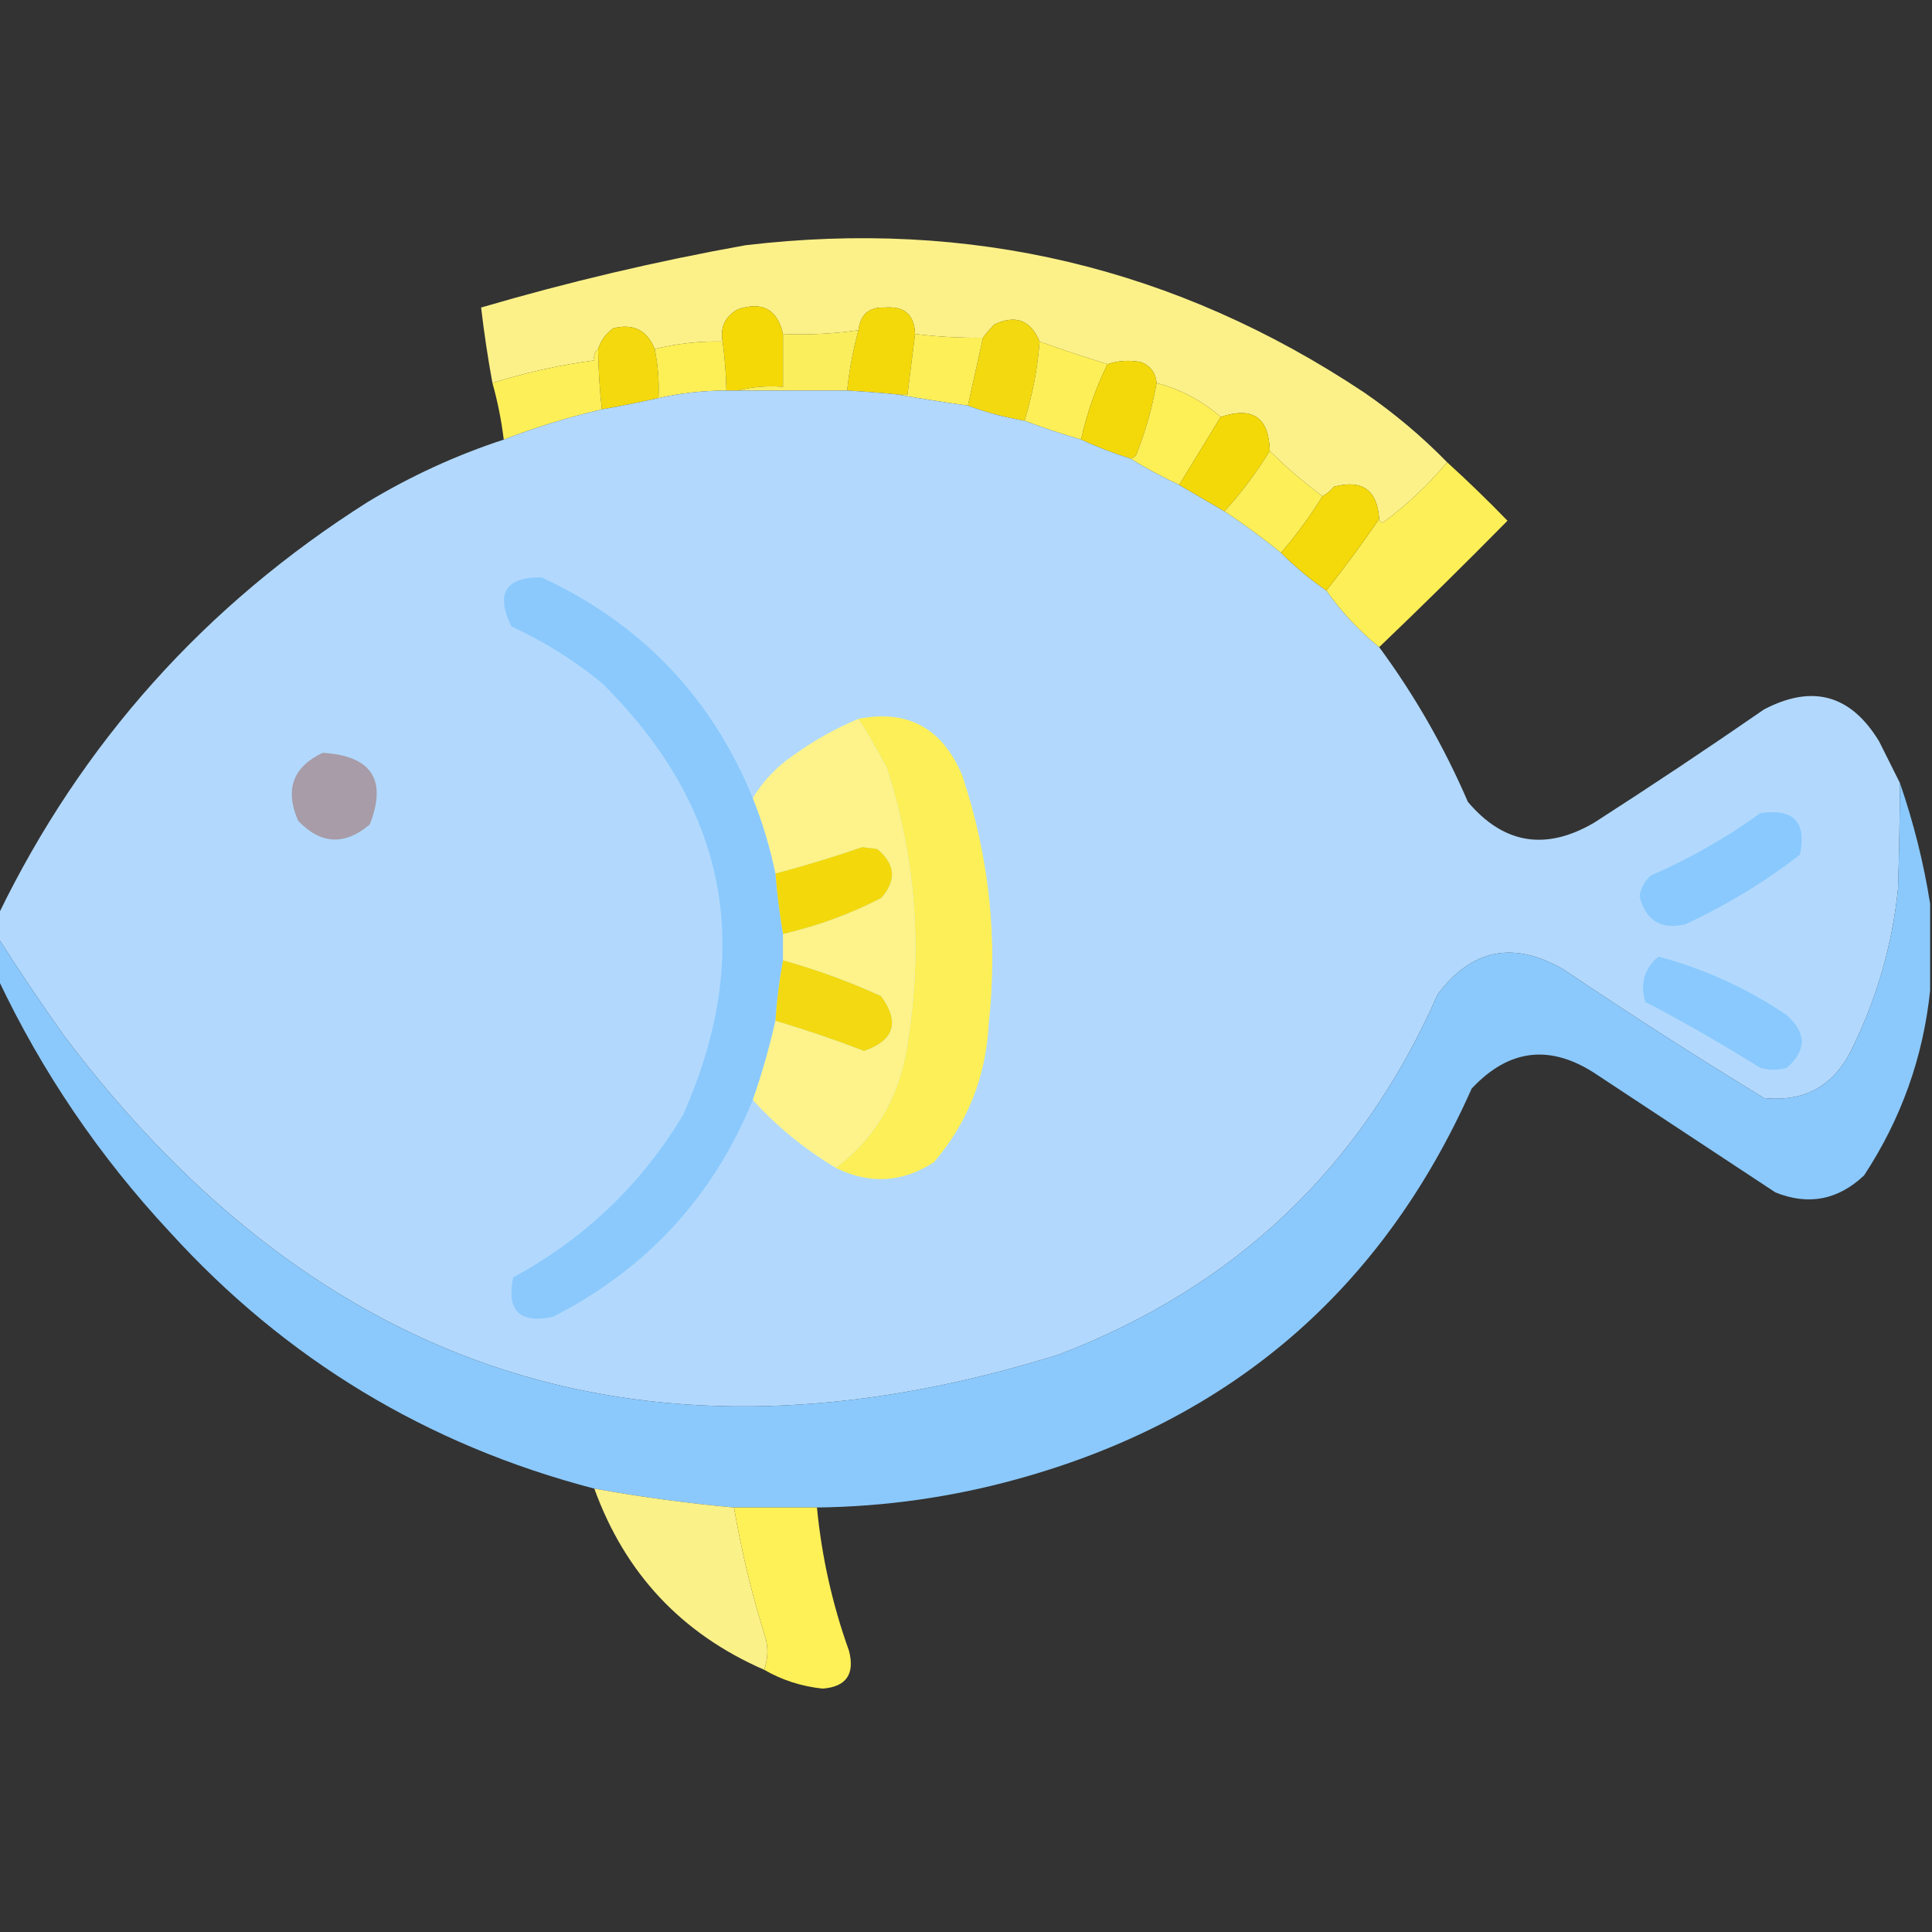 <?xml version="1.0" encoding="UTF-8"?>
<!DOCTYPE svg PUBLIC "-//W3C//DTD SVG 1.1//EN" "http://www.w3.org/Graphics/SVG/1.1/DTD/svg11.dtd">
<svg xmlns="http://www.w3.org/2000/svg" version="1.1" width="512px" height="512px" style="shape-rendering:geometricPrecision; text-rendering:geometricPrecision; image-rendering:optimizeQuality; fill-rule:evenodd; clip-rule:evenodd" xmlns:xlink="http://www.w3.org/1999/xlink">
<rect width="100%" height="100%" fill="#333333" stroke="none"/>
<g><path style="opacity:0.986" fill="#fef38a" d="M 383.5,122.5 C 378.484,128.516 372.817,133.849 366.5,138.5C 365.893,138.376 365.56,138.043 365.5,137.5C 364.982,129.821 360.982,126.988 353.5,129C 352.627,130.045 351.627,130.878 350.5,131.5C 345.539,127.874 340.872,123.874 336.5,119.5C 336.314,110.658 331.98,107.658 323.5,110.5C 318.591,106.21 312.924,103.21 306.5,101.5C 306.262,98.852 304.928,97.018 302.5,96C 299.445,95.366 296.445,95.532 293.5,96.5C 287.373,94.618 281.373,92.618 275.5,90.5C 273.129,84.819 269.129,83.319 263.5,86C 262.364,87.145 261.364,88.312 260.5,89.5C 254.471,89.575 248.471,89.241 242.5,88.5C 242.327,83.403 239.661,81.07 234.5,81.5C 230.336,81.329 228.002,83.329 227.5,87.5C 220.922,88.46 214.255,88.793 207.5,88.5C 205.994,81.954 201.994,79.787 195.5,82C 192.156,83.894 190.822,86.727 191.5,90.5C 185.369,90.379 179.369,91.046 173.5,92.5C 171.486,87.493 167.819,85.66 162.5,87C 160.536,88.451 159.203,90.284 158.5,92.5C 157.596,93.209 157.263,94.209 157.5,95.5C 148.325,96.735 139.325,98.735 130.5,101.5C 129.284,94.868 128.284,88.201 127.5,81.5C 150.519,74.745 173.853,69.245 197.5,65C 257.107,57.904 311.774,70.903 361.5,104C 369.46,109.472 376.793,115.638 383.5,122.5 Z"/></g>
<g><path style="opacity:1" fill="#f4d907" d="M 207.5,88.5 C 207.5,93.167 207.5,97.833 207.5,102.5C 203.298,102.183 199.298,102.517 195.5,103.5C 194.5,103.5 193.5,103.5 192.5,103.5C 192.414,99.143 192.08,94.81 191.5,90.5C 190.822,86.727 192.156,83.894 195.5,82C 201.994,79.787 205.994,81.954 207.5,88.5 Z"/></g>
<g><path style="opacity:1" fill="#f4d90a" d="M 242.5,88.5 C 241.833,93.833 241.167,99.167 240.5,104.5C 239.5,104.5 238.5,104.5 237.5,104.5C 233.176,104.073 228.842,103.739 224.5,103.5C 225.07,98.076 226.07,92.743 227.5,87.5C 228.002,83.329 230.336,81.329 234.5,81.5C 239.661,81.07 242.327,83.403 242.5,88.5 Z"/></g>
<g><path style="opacity:1" fill="#f3d910" d="M 275.5,90.5 C 274.962,97.652 273.629,104.652 271.5,111.5C 266.272,110.611 261.272,109.278 256.5,107.5C 257.833,101.5 259.167,95.5 260.5,89.5C 261.364,88.312 262.364,87.145 263.5,86C 269.129,83.319 273.129,84.819 275.5,90.5 Z"/></g>
<g><path style="opacity:1" fill="#f3d90d" d="M 173.5,92.5 C 174.373,96.769 174.706,101.102 174.5,105.5C 169.521,106.608 164.521,107.608 159.5,108.5C 158.902,103.187 158.569,97.854 158.5,92.5C 159.203,90.284 160.536,88.451 162.5,87C 167.819,85.66 171.486,87.493 173.5,92.5 Z"/></g>
<g><path style="opacity:1" fill="#faee5d" d="M 227.5,87.5 C 226.07,92.743 225.07,98.076 224.5,103.5C 214.833,103.5 205.167,103.5 195.5,103.5C 199.298,102.517 203.298,102.183 207.5,102.5C 207.5,97.833 207.5,93.167 207.5,88.5C 214.255,88.793 220.922,88.46 227.5,87.5 Z"/></g>
<g><path style="opacity:1" fill="#fdef58" d="M 242.5,88.5 C 248.471,89.241 254.471,89.575 260.5,89.5C 259.167,95.5 257.833,101.5 256.5,107.5C 250.019,106.585 243.685,105.585 237.5,104.5C 238.5,104.5 239.5,104.5 240.5,104.5C 241.167,99.167 241.833,93.833 242.5,88.5 Z"/></g>
<g><path style="opacity:1" fill="#fdef56" d="M 191.5,90.5 C 192.08,94.81 192.414,99.143 192.5,103.5C 186.41,103.513 180.41,104.18 174.5,105.5C 174.706,101.102 174.373,96.769 173.5,92.5C 179.369,91.046 185.369,90.379 191.5,90.5 Z"/></g>
<g><path style="opacity:1" fill="#fdef57" d="M 275.5,90.5 C 281.373,92.618 287.373,94.618 293.5,96.5C 290.376,102.872 288.042,109.539 286.5,116.5C 281.421,115.029 276.421,113.363 271.5,111.5C 273.629,104.652 274.962,97.652 275.5,90.5 Z"/></g>
<g><path style="opacity:1" fill="#fdef58" d="M 158.5,92.5 C 158.569,97.854 158.902,103.187 159.5,108.5C 150.631,110.568 141.964,113.235 133.5,116.5C 132.879,111.395 131.879,106.395 130.5,101.5C 139.325,98.735 148.325,96.735 157.5,95.5C 157.263,94.209 157.596,93.209 158.5,92.5 Z"/></g>
<g><path style="opacity:1" fill="#f3d90a" d="M 306.5,101.5 C 305.439,107.635 303.773,113.635 301.5,119.5C 301.253,120.713 300.586,121.38 299.5,121.5C 295.051,120.108 290.718,118.441 286.5,116.5C 288.042,109.539 290.376,102.872 293.5,96.5C 296.445,95.532 299.445,95.366 302.5,96C 304.928,97.018 306.262,98.852 306.5,101.5 Z"/></g>
<g><path style="opacity:1" fill="#fdef56" d="M 306.5,101.5 C 312.924,103.21 318.591,106.21 323.5,110.5C 319.806,116.517 316.14,122.517 312.5,128.5C 307.973,126.405 303.639,124.072 299.5,121.5C 300.586,121.38 301.253,120.713 301.5,119.5C 303.773,113.635 305.439,107.635 306.5,101.5 Z"/></g>
<g><path style="opacity:0.999" fill="#b2d9fd" d="M 192.5,103.5 C 193.5,103.5 194.5,103.5 195.5,103.5C 205.167,103.5 214.833,103.5 224.5,103.5C 228.842,103.739 233.176,104.073 237.5,104.5C 243.685,105.585 250.019,106.585 256.5,107.5C 261.272,109.278 266.272,110.611 271.5,111.5C 276.421,113.363 281.421,115.029 286.5,116.5C 290.718,118.441 295.051,120.108 299.5,121.5C 303.639,124.072 307.973,126.405 312.5,128.5C 316.5,130.833 320.5,133.167 324.5,135.5C 329.64,138.91 334.64,142.577 339.5,146.5C 343.183,150.18 347.183,153.514 351.5,156.5C 355.511,162.175 360.177,167.175 365.5,171.5C 374.852,184.193 382.686,197.86 389,212.5C 398.481,223.703 409.648,225.537 422.5,218C 437.672,208.248 452.672,198.248 467.5,188C 480.343,181.281 490.51,184.115 498,196.5C 499.847,200.193 501.68,203.86 503.5,207.5C 503.464,216.642 503.297,225.976 503,235.5C 501.484,250.233 497.484,264.233 491,277.5C 486.299,287.597 478.465,292.097 467.5,291C 449.565,280.061 431.898,268.728 414.5,257C 401.251,249.241 390.084,251.407 381,263.5C 360.888,309.275 327.388,341.109 280.5,359C 172.648,392.603 84.815,364.436 17,274.5C 10.912,265.929 5.079,257.262 -0.5,248.5C -0.5,246.5 -0.5,244.5 -0.5,242.5C 21.642,196.843 54.309,160.343 97.5,133C 108.905,126.13 120.905,120.63 133.5,116.5C 141.964,113.235 150.631,110.568 159.5,108.5C 164.521,107.608 169.521,106.608 174.5,105.5C 180.41,104.18 186.41,103.513 192.5,103.5 Z"/></g>
<g><path style="opacity:1" fill="#f3d908" d="M 336.5,119.5 C 332.966,125.259 328.966,130.593 324.5,135.5C 320.5,133.167 316.5,130.833 312.5,128.5C 316.14,122.517 319.806,116.517 323.5,110.5C 331.98,107.658 336.314,110.658 336.5,119.5 Z"/></g>
<g><path style="opacity:1" fill="#fdef57" d="M 336.5,119.5 C 340.872,123.874 345.539,127.874 350.5,131.5C 347.22,136.781 343.553,141.781 339.5,146.5C 334.64,142.577 329.64,138.91 324.5,135.5C 328.966,130.593 332.966,125.259 336.5,119.5 Z"/></g>
<g><path style="opacity:1" fill="#fdef57" d="M 383.5,122.5 C 388.965,127.464 394.298,132.63 399.5,138C 388.298,149.369 376.965,160.535 365.5,171.5C 360.177,167.175 355.511,162.175 351.5,156.5C 356.433,150.272 361.1,143.938 365.5,137.5C 365.56,138.043 365.893,138.376 366.5,138.5C 372.817,133.849 378.484,128.516 383.5,122.5 Z"/></g>
<g><path style="opacity:1" fill="#f4d90b" d="M 365.5,137.5 C 361.1,143.938 356.433,150.272 351.5,156.5C 347.183,153.514 343.183,150.18 339.5,146.5C 343.553,141.781 347.22,136.781 350.5,131.5C 351.627,130.878 352.627,130.045 353.5,129C 360.982,126.988 364.982,129.821 365.5,137.5 Z"/></g>
<g><path style="opacity:1" fill="#8bc9fd" d="M 199.5,211.5 C 202.101,217.972 204.101,224.638 205.5,231.5C 205.952,236.998 206.619,242.331 207.5,247.5C 207.5,249.833 207.5,252.167 207.5,254.5C 206.542,259.658 205.875,264.991 205.5,270.5C 203.913,277.597 201.913,284.597 199.5,291.5C 189.031,317.142 171.364,336.309 146.5,349C 137.667,350.833 134.167,347.333 136,338.5C 154.9,328.267 169.9,313.933 181,295.5C 200.158,252.297 192.992,214.13 159.5,181C 152.173,174.999 144.173,169.999 135.5,166C 131.277,157.244 133.944,152.911 143.5,153C 169.892,165.223 188.559,184.723 199.5,211.5 Z"/></g>
<g><path style="opacity:1" fill="#fdef57" d="M 221.5,309.5 C 231.442,301.972 237.609,291.972 240,279.5C 244.699,253.707 243.032,228.373 235,203.5C 232.644,199.003 230.144,194.67 227.5,190.5C 240.569,187.957 249.736,192.957 255,205.5C 262.164,226.941 264.498,248.941 262,271.5C 261.265,285.385 256.432,297.551 247.5,308C 239.148,313.424 230.482,313.924 221.5,309.5 Z"/></g>
<g><path style="opacity:1" fill="#fdf38a" d="M 227.5,190.5 C 230.144,194.67 232.644,199.003 235,203.5C 243.032,228.373 244.699,253.707 240,279.5C 237.609,291.972 231.442,301.972 221.5,309.5C 213.202,304.521 205.868,298.521 199.5,291.5C 201.913,284.597 203.913,277.597 205.5,270.5C 213.424,272.864 221.257,275.53 229,278.5C 236.994,275.72 238.494,270.887 233.5,264C 225.062,260.133 216.395,256.966 207.5,254.5C 207.5,252.167 207.5,249.833 207.5,247.5C 216.553,245.426 225.22,242.26 233.5,238C 237.646,233.375 237.313,229.041 232.5,225C 231.167,224.833 229.833,224.667 228.5,224.5C 220.931,227.116 213.264,229.449 205.5,231.5C 204.101,224.638 202.101,217.972 199.5,211.5C 202.267,206.898 205.934,203.064 210.5,200C 215.821,196.171 221.487,193.005 227.5,190.5 Z"/></g>
<g><path style="opacity:1" fill="#a79ca8" d="M 85.5,199.5 C 98.481,200.283 102.648,206.617 98,218.5C 91.306,224.129 84.973,223.796 79,217.5C 75.422,209.254 77.589,203.254 85.5,199.5 Z"/></g>
<g><path style="opacity:1" fill="#8bc9fd" d="M 503.5,207.5 C 507.136,218.045 509.803,228.712 511.5,239.5C 511.5,247.167 511.5,254.833 511.5,262.5C 509.671,280.179 503.837,296.513 494,311.5C 487.075,318.019 479.242,319.519 470.5,316C 454.833,305.667 439.167,295.333 423.5,285C 411.176,276.605 400.009,277.772 390,288.5C 366.242,341.912 326.076,376.412 269.5,392C 252.15,396.788 234.484,399.288 216.5,399.5C 209.167,399.5 201.833,399.5 194.5,399.5C 182.09,398.376 169.757,396.709 157.5,394.5C 113.21,382.944 75.71,360.277 45,326.5C 26.319,306.445 11.152,284.112 -0.5,259.5C -0.5,255.833 -0.5,252.167 -0.5,248.5C 5.079,257.262 10.912,265.929 17,274.5C 84.815,364.436 172.648,392.603 280.5,359C 327.388,341.109 360.888,309.275 381,263.5C 390.084,251.407 401.251,249.241 414.5,257C 431.898,268.728 449.565,280.061 467.5,291C 478.465,292.097 486.299,287.597 491,277.5C 497.484,264.233 501.484,250.233 503,235.5C 503.297,225.976 503.464,216.642 503.5,207.5 Z"/></g>
<g><path style="opacity:1" fill="#8ac9fe" d="M 466.5,215.5 C 475.33,214.162 478.83,217.829 477,226.5C 467.582,233.797 457.416,239.964 446.5,245C 440.076,246.413 436.076,243.913 434.5,237.5C 434.848,235.303 435.848,233.47 437.5,232C 447.88,227.485 457.546,221.985 466.5,215.5 Z"/></g>
<g><path style="opacity:1" fill="#f3d90c" d="M 207.5,247.5 C 206.619,242.331 205.952,236.998 205.5,231.5C 213.264,229.449 220.931,227.116 228.5,224.5C 229.833,224.667 231.167,224.833 232.5,225C 237.313,229.041 237.646,233.375 233.5,238C 225.22,242.26 216.553,245.426 207.5,247.5 Z"/></g>
<g><path style="opacity:1" fill="#8ac9fe" d="M 439.5,253.5 C 451.642,256.735 462.976,261.902 473.5,269C 478.812,273.761 478.812,278.428 473.5,283C 471.167,283.667 468.833,283.667 466.5,283C 456.578,276.787 446.411,270.954 436,265.5C 434.593,260.599 435.76,256.599 439.5,253.5 Z"/></g>
<g><path style="opacity:1" fill="#f3d911" d="M 207.5,254.5 C 216.395,256.966 225.062,260.133 233.5,264C 238.494,270.887 236.994,275.72 229,278.5C 221.257,275.53 213.424,272.864 205.5,270.5C 205.875,264.991 206.542,259.658 207.5,254.5 Z"/></g>
<g><path style="opacity:0.982" fill="#fef48a" d="M 157.5,394.5 C 169.757,396.709 182.09,398.376 194.5,399.5C 196.543,411.338 199.376,423.004 203,434.5C 203.602,437.221 203.435,439.887 202.5,442.5C 180.647,432.978 165.647,416.978 157.5,394.5 Z"/></g>
<g><path style="opacity:1" fill="#fef057" d="M 194.5,399.5 C 201.833,399.5 209.167,399.5 216.5,399.5C 217.752,412.508 220.585,425.175 225,437.5C 226.581,443.69 224.248,447.024 218,447.5C 212.378,446.903 207.211,445.236 202.5,442.5C 203.435,439.887 203.602,437.221 203,434.5C 199.376,423.004 196.543,411.338 194.5,399.5 Z"/></g>
</svg>
